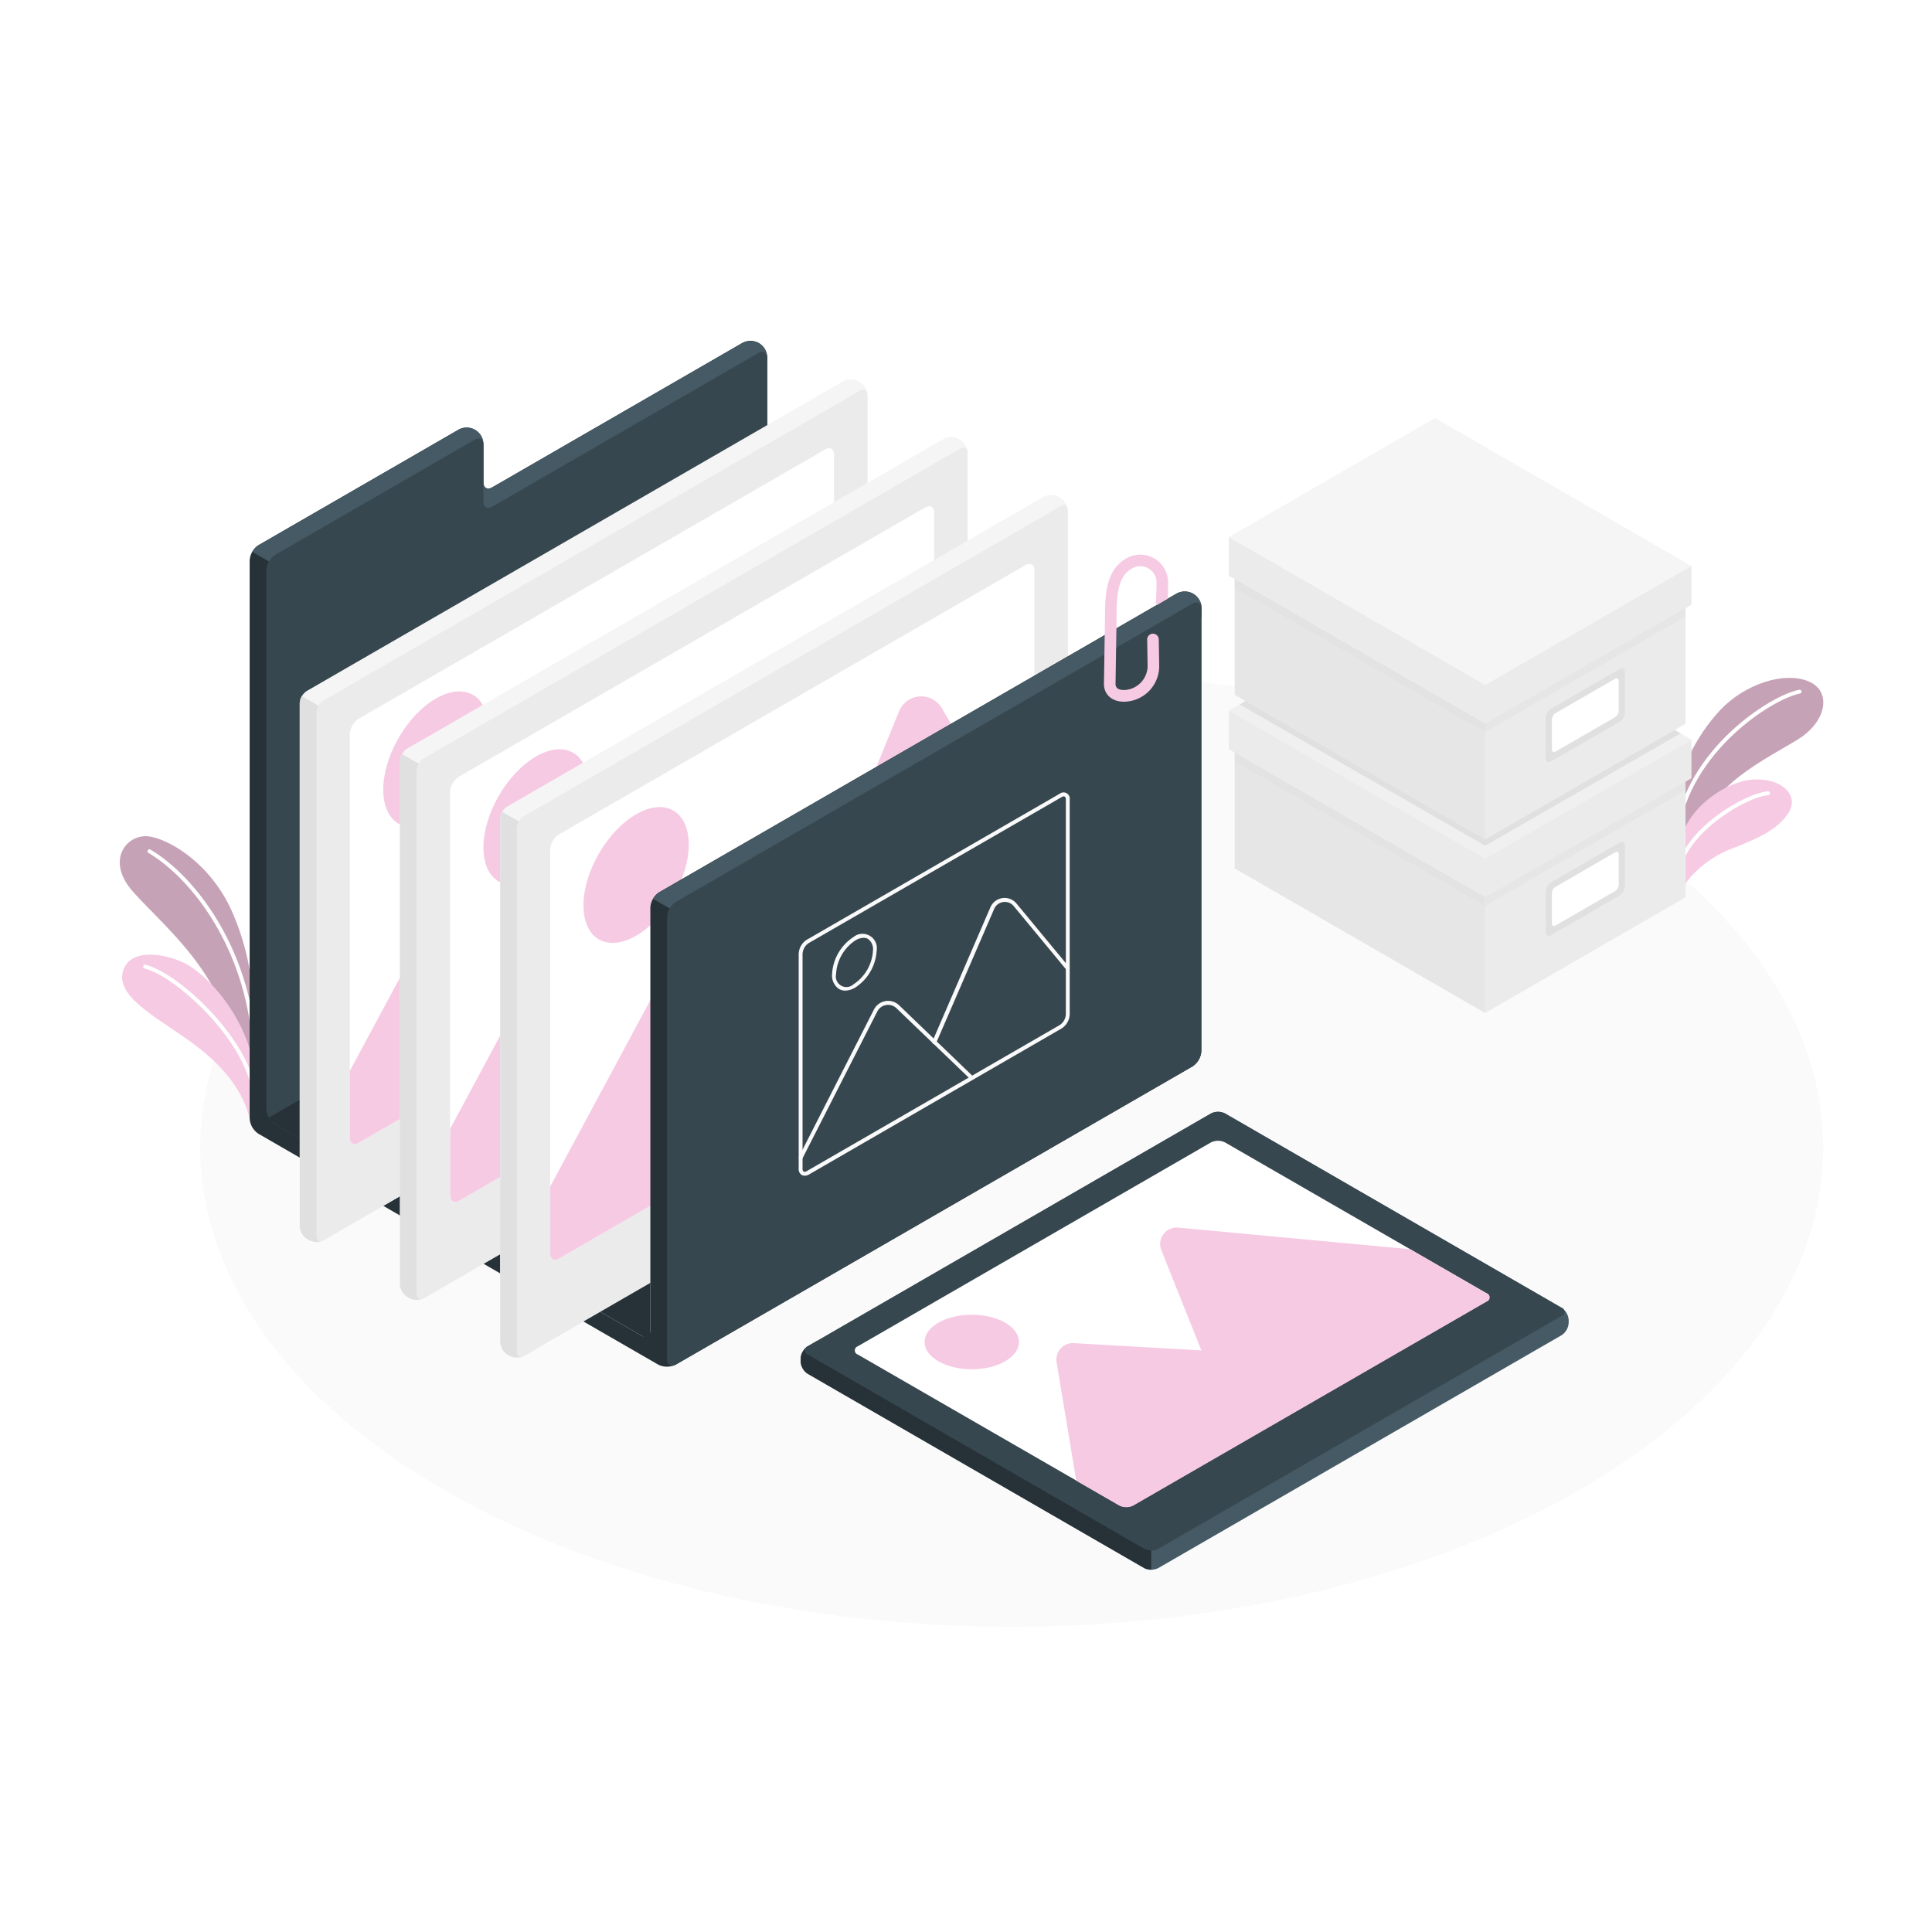 <svg class="animated" id="freepik_stories-image-folder" xmlns="http://www.w3.org/2000/svg" xmlns:xlink="http://www.w3.org/1999/xlink" viewBox="0 0 500 500" version="1.1" xmlns:svgjs="http://svgjs.com/svgjs"><style>svg#freepik_stories-image-folder:not(.animated) .animable {opacity: 0;}svg#freepik_stories-image-folder.animated #freepik--image-folder--inject-1--inject-43 {animation: 1.5s Infinite  linear floating;animation-delay: 0s;}svg#freepik_stories-image-folder.animated #freepik--Photo--inject-1--inject-43 {animation: 1.5s Infinite  linear floating;animation-delay: 0s;}svg#freepik_stories-image-folder.animated #freepik--Boxes--inject-1--inject-43 {animation: 1.5s Infinite  linear floating;animation-delay: 0s;}            @keyframes floating {                0% {                    opacity: 1;                    transform: translateY(0px);                }                50% {                    transform: translateY(-10px);                }                100% {                    opacity: 1;                    transform: translateY(0px);                }            }        </style><g id="freepik--Floor--inject-1--inject-43" class="animable" style="transform-origin: 261.834px 297.002px;"><path d="M113.34,384.68c82,48.43,215,48.43,297,0s82-126.94,0-175.36-215-48.43-297,0S31.31,336.26,113.34,384.68Z" style="fill: rgb(250, 250, 250); transform-origin: 261.834px 297.002px;" id="elj9y8lonvsh" class="animable"></path></g><g id="freepik--Plants--inject-1--inject-43" class="animable" style="transform-origin: 251.436px 232.442px;"><path d="M434,205.77c.45-5.62,4.78-15.2,11.19-22s16.67-10.12,23-7.37c5.9,2.57,4.6,10.47-3.18,15.14s-19.36,10.41-23.33,19.26L434,221.42Z" style="fill: rgb(247, 202, 228); transform-origin: 452.934px 198.427px;" id="el3dd6eh9h7sm" class="animable"></path><g id="elioqvzrpgh"><path d="M434,205.77c.45-5.62,4.78-15.2,11.19-22s16.67-10.12,23-7.37c5.9,2.57,4.6,10.47-3.18,15.14s-19.36,10.41-23.33,19.26L434,221.42Z" style="opacity: 0.2; transform-origin: 452.934px 198.427px;" class="animable"></path></g><path d="M465.74,179c-7.35,1.4-28.89,15.27-31.71,36.21" style="fill: none; stroke: rgb(255, 255, 255); stroke-linecap: round; stroke-miterlimit: 10; transform-origin: 449.885px 197.105px;" id="eluty8i48gpip" class="animable"></path><path d="M434.87,231C436,228,440.92,222.43,448,219.7s12.42-5.17,15-9.57-1.91-8.72-9.06-8.41-19.06,7.8-19.9,19.7Z" style="fill: rgb(247, 202, 228); transform-origin: 448.888px 216.352px;" id="el8l32h4qlo47" class="animable"></path><path d="M457.58,205.28c-6.18.61-21.2,9.72-23.22,19.92" style="fill: none; stroke: rgb(255, 255, 255); stroke-linecap: round; stroke-miterlimit: 10; transform-origin: 445.97px 215.24px;" id="el8tqrtoi8n7" class="animable"></path><path d="M65.5,259.56a64.75,64.75,0,0,0-5.21-23.07c-5.27-12.49-15.93-19.1-21.61-20s-11.55,6-4.32,14.2,21.09,19.18,25.07,35.79l6.51,11.34Z" style="fill: rgb(247, 202, 228); transform-origin: 48.472px 247.115px;" id="elf4w6d9cj6nm" class="animable"></path><g id="elmt4knop8hzk"><path d="M65.5,259.56a64.75,64.75,0,0,0-5.21-23.07c-5.27-12.49-15.93-19.1-21.61-20s-11.55,6-4.32,14.2,21.09,19.18,25.07,35.79l6.51,11.34Z" style="opacity: 0.2; transform-origin: 48.472px 247.115px;" class="animable"></path></g><path d="M38.68,220.3c11.66,6.94,25.17,25.15,27.06,49.35" style="fill: none; stroke: rgb(255, 255, 255); stroke-linecap: round; stroke-linejoin: round; transform-origin: 52.21px 244.975px;" id="elhi7gxmwo2vk" class="animable"></path><path d="M64.61,289.45C63,283,58.79,276.71,50.38,270.39s-19.65-11.75-18.73-18.2,9.44-6,15.68-3.15,17.06,14.58,18.61,28.76Z" style="fill: rgb(247, 202, 228); transform-origin: 48.769px 268.251px;" id="elq5wohp7u03c" class="animable"></path><path d="M37.55,250.17c8.1,2,25.48,17.9,28,31.44" style="fill: none; stroke: rgb(255, 255, 255); stroke-linecap: round; stroke-linejoin: round; transform-origin: 51.55px 265.89px;" id="el6ctuvbrgoph" class="animable"></path></g><g id="freepik--image-folder--inject-1--inject-43" class="animable" style="transform-origin: 187.806px 220.949px;"><path d="M66.91,293.43a5.08,5.08,0,0,1-2.3-4V145.08a5.1,5.1,0,0,1,2.3-4l51.57-29.77a4.33,4.33,0,0,1,6.62,3.83v9.64c0,1.47,1,2.07,2.31,1.33l64.53-37.25a4.33,4.33,0,0,1,6.62,3.82V314.56L151,342Z" style="fill: rgb(38, 50, 56); transform-origin: 131.586px 215.102px;" id="el3uw9c61dblu" class="animable"></path><path d="M196.4,88.79a4.91,4.91,0,0,0-4.46.08l-64.53,37.25c-1.28.74-2.31.14-2.31-1.33v-9.64a4.33,4.33,0,0,0-6.62-3.83L66.91,141.09a4.83,4.83,0,0,0-1.63,1.72l29.58,17.08L198.56,100V92.69A4.93,4.93,0,0,0,196.4,88.79Z" style="fill: rgb(69, 90, 100); transform-origin: 131.92px 124.092px;" id="elma6hi169x9" class="animable"></path><path d="M196.26,91.36l-68.85,39.75c-1.28.74-2.31.14-2.31-1.33V115.15c0-1.47-1-2.07-2.3-1.33L71.23,143.59a5.09,5.09,0,0,0-2.3,4V287a5.07,5.07,0,0,0,2.31,4l84.11,48.56,43.21-24.94V92.69C198.56,91.22,197.53,90.63,196.26,91.36Z" style="fill: rgb(55, 71, 79); transform-origin: 133.745px 215.304px;" id="el5tudgw47ktj" class="animable"></path><path d="M69.61,289.22a4.66,4.66,0,0,0,1.63,1.72l84.11,48.56,43.21-24.94V214.77Z" style="fill: rgb(38, 50, 56); transform-origin: 134.085px 277.135px;" id="elehc5m93d62d" class="animable"></path><path d="M80.05,321l-.63-.36a4.08,4.08,0,0,1-1.85-3.19V182a4.05,4.05,0,0,1,1.85-3.19l138.9-80.2a4.07,4.07,0,0,1,3.69,0l.63.37a4.05,4.05,0,0,1,1.85,3.19V237.59a4.08,4.08,0,0,1-1.85,3.19L83.74,321A4.07,4.07,0,0,1,80.05,321Z" style="fill: rgb(245, 245, 245); transform-origin: 151.03px 209.805px;" id="elvl5gcd2trk" class="animable"></path><path d="M86.21,184.83l-8.1-4.68a3.82,3.82,0,0,0-.54,1.82V317.42a4.08,4.08,0,0,0,1.85,3.19l.63.36a4.07,4.07,0,0,0,3.69,0l2.47-1.43Z" style="fill: rgb(224, 224, 224); transform-origin: 81.89px 250.781px;" id="ele9ybmzajaqj" class="animable"></path><path d="M81.9,319.91V184.46a4.07,4.07,0,0,1,1.84-3.19l138.9-80.2c1-.58,1.85-.11,1.85,1.07V237.59a4.08,4.08,0,0,1-1.85,3.19L83.74,321C82.72,321.56,81.9,321.09,81.9,319.91Z" style="fill: rgb(235, 235, 235); transform-origin: 153.195px 211.029px;" id="elmxo2bz88ylc" class="animable"></path><path d="M92.84,186l120.7-69.68c1.27-.74,2.3-.14,2.3,1.33V222.09a5.08,5.08,0,0,1-2.3,4L92.84,295.76c-1.27.74-2.3.14-2.3-1.33V190A5.1,5.1,0,0,1,92.84,186Z" style="fill: rgb(255, 255, 255); transform-origin: 153.19px 206.04px;" id="el3d9ktkv5uyx" class="animable"></path><path d="M112.79,180.79c7.52-4.34,13.61-.82,13.61,7.86s-6.09,19.23-13.61,23.57-13.61.83-13.61-7.85S105.27,185.13,112.79,180.79Z" style="fill: rgb(247, 202, 228); transform-origin: 112.79px 196.506px;" id="elvkc2h9ju6a" class="animable"></path><path d="M125.4,212.27a6.19,6.19,0,0,1,9.92-1.36L151,227.24l29.8-73.11a6.19,6.19,0,0,1,11.09-.76l23.93,41.44v27.28a5.08,5.08,0,0,1-2.3,4L92.84,295.76c-1.27.74-2.3.14-2.3-1.33v-17.3Z" style="fill: rgb(247, 202, 228); transform-origin: 153.18px 223.178px;" id="elie4x5lpb6d" class="animable"></path><path d="M106,336l-.64-.37a4.07,4.07,0,0,1-1.84-3.19V196.94a4.07,4.07,0,0,1,1.84-3.19l138.91-80.19a4,4,0,0,1,3.68,0l.64.36a4.07,4.07,0,0,1,1.84,3.19V252.56a4,4,0,0,1-1.84,3.19L109.66,336A4,4,0,0,1,106,336Z" style="fill: rgb(245, 245, 245); transform-origin: 176.975px 224.777px;" id="el1dmdf0hktm9" class="animable"></path><path d="M112.14,199.81l-8.1-4.68a3.81,3.81,0,0,0-.54,1.81V332.39a4.07,4.07,0,0,0,1.84,3.19l.64.37a4,4,0,0,0,3.68,0l2.48-1.43Z" style="fill: rgb(224, 224, 224); transform-origin: 107.82px 265.764px;" id="el41ob988nnmc" class="animable"></path><path d="M107.82,334.89V199.44a4.08,4.08,0,0,1,1.84-3.19l138.91-80.2c1-.59,1.84-.11,1.84,1.06V252.56a4,4,0,0,1-1.84,3.19L109.66,336C108.65,336.54,107.82,336.06,107.82,334.89Z" style="fill: rgb(235, 235, 235); transform-origin: 179.115px 226.009px;" id="elmflhe8dlme9" class="animable"></path><path d="M118.77,201l120.7-69.69c1.27-.73,2.3-.13,2.3,1.33V237.06a5.09,5.09,0,0,1-2.3,4l-120.7,69.69c-1.28.73-2.31.14-2.31-1.33V205A5.08,5.08,0,0,1,118.77,201Z" style="fill: rgb(255, 255, 255); transform-origin: 179.115px 221.031px;" id="el3lfiihy50ky" class="animable"></path><path d="M138.72,195.77c7.51-4.34,13.61-.82,13.61,7.86s-6.1,19.23-13.61,23.57-13.61.82-13.61-7.86S131.2,200.11,138.72,195.77Z" style="fill: rgb(247, 202, 228); transform-origin: 138.72px 211.485px;" id="el3dj5648s5db" class="animable"></path><path d="M151.33,227.25a6.18,6.18,0,0,1,9.91-1.36L177,242.22l29.79-73.11a6.19,6.19,0,0,1,11.1-.76l23.92,41.44v27.27a5.09,5.09,0,0,1-2.3,4l-120.7,69.69c-1.28.73-2.31.14-2.31-1.33v-17.3Z" style="fill: rgb(247, 202, 228); transform-origin: 179.155px 238.156px;" id="elebre6if8cps" class="animable"></path><path d="M131.9,350.91l-.63-.36a4.07,4.07,0,0,1-1.84-3.19V211.91a4.05,4.05,0,0,1,1.85-3.19l138.9-80.2a4.07,4.07,0,0,1,3.69,0l.63.37a4.05,4.05,0,0,1,1.85,3.19V267.53a4.08,4.08,0,0,1-1.85,3.19l-138.9,80.19A4.07,4.07,0,0,1,131.9,350.91Z" style="fill: rgb(245, 245, 245); transform-origin: 202.89px 239.716px;" id="elg692wmime4b" class="animable"></path><path d="M138.07,214.77,130,210.09a3.82,3.82,0,0,0-.54,1.82V347.36a4.07,4.07,0,0,0,1.84,3.19l.63.36a4.07,4.07,0,0,0,3.69,0l2.48-1.43Z" style="fill: rgb(224, 224, 224); transform-origin: 133.78px 280.721px;" id="el64vxq3esdrv" class="animable"></path><path d="M133.75,349.85V214.4a4.07,4.07,0,0,1,1.84-3.19L274.49,131c1-.58,1.85-.11,1.85,1.07V267.53a4.08,4.08,0,0,1-1.85,3.19l-138.9,80.19C134.57,351.5,133.75,351,133.75,349.85Z" style="fill: rgb(235, 235, 235); transform-origin: 205.045px 240.956px;" id="elhvwf1dyiedl" class="animable"></path><path d="M144.69,215.93l120.7-69.68c1.27-.74,2.3-.14,2.3,1.33V252a5.09,5.09,0,0,1-2.3,4L144.69,325.7c-1.27.74-2.3.14-2.3-1.33V219.92A5.1,5.1,0,0,1,144.69,215.93Z" style="fill: rgb(255, 255, 255); transform-origin: 205.04px 235.975px;" id="elr7627174wke" class="animable"></path><path d="M164.64,210.73c7.52-4.34,13.61-.82,13.61,7.86s-6.09,19.23-13.61,23.57S151,243,151,234.31,157.12,215.07,164.64,210.73Z" style="fill: rgb(247, 202, 228); transform-origin: 164.625px 226.447px;" id="elyie63mkjjai" class="animable"></path><path d="M177.25,242.21a6.19,6.19,0,0,1,9.92-1.36l15.71,16.33,29.8-73.11a6.19,6.19,0,0,1,11.09-.76l23.93,41.44V252a5.12,5.12,0,0,1-2.31,4L144.69,325.7c-1.27.74-2.3.14-2.3-1.33v-17.3Z" style="fill: rgb(247, 202, 228); transform-origin: 205.045px 253.118px;" id="elrbnkff5lcfn" class="animable"></path><polygon points="155.35 339.5 168.31 332.02 168.31 346.99 155.35 339.5" style="fill: rgb(38, 50, 56); transform-origin: 161.83px 339.505px;" id="eljyyk9omfngj" class="animable"></polygon><path d="M168.31,234.89V344.33c0,1.47-1,2.06-2.3,1.33l-10.66-6.16L151,342l19.3,11.14a5.06,5.06,0,0,0,4.61,0L308.6,276a5.1,5.1,0,0,0,2.31-4V157.56a4.34,4.34,0,0,0-6.63-3.83L170.62,230.9A5.08,5.08,0,0,0,168.31,234.89Z" style="fill: rgb(38, 50, 56); transform-origin: 230.956px 253.385px;" id="el1ts4ls2u0fo" class="animable"></path><path d="M177,237.22l134-77.33v-2.33a4.34,4.34,0,0,0-6.63-3.83L170.62,230.9a4.66,4.66,0,0,0-1.63,1.72Z" style="fill: rgb(69, 90, 100); transform-origin: 239.996px 195.148px;" id="elfw3ruosr9bu" class="animable"></path><path d="M308.6,156.23,174.94,233.4a5.1,5.1,0,0,0-2.31,4V351.81c0,1.47,1,2.07,2.31,1.33L308.6,276a5.1,5.1,0,0,0,2.31-4V157.56C310.91,156.09,309.87,155.49,308.6,156.23Z" style="fill: rgb(55, 71, 79); transform-origin: 241.77px 254.685px;" id="eln2bp2vfey2a" class="animable"></path><path d="M208.22,304.27a1.42,1.42,0,0,1-.73-.19,1.77,1.77,0,0,1-.79-1.63V246.83a4.57,4.57,0,0,1,2.09-3.62l65.46-37.79a1.61,1.61,0,0,1,2.59,1.5v55.62a4.57,4.57,0,0,1-2.09,3.62L209.29,304A2.16,2.16,0,0,1,208.22,304.27Zm67.1-98.17a1.1,1.1,0,0,0-.57.19l-65.46,37.78h0a3.6,3.6,0,0,0-1.59,2.76v55.62a.86.86,0,0,0,.29.76.83.83,0,0,0,.8-.13l65.46-37.79a3.57,3.57,0,0,0,1.59-2.75V206.92a.85.85,0,0,0-.29-.76A.44.44,0,0,0,275.32,206.1ZM209,243.64h0Z" style="fill: rgb(250, 250, 250); transform-origin: 241.775px 254.672px;" id="el5llyhlca7tq" class="animable"></path><path d="M218.77,256.37a3.24,3.24,0,0,1-1.63-.42,4.19,4.19,0,0,1-1.8-3.86,12.27,12.27,0,0,1,5.54-9.59,3.71,3.71,0,0,1,6,3.49,12.24,12.24,0,0,1-5.54,9.59A5.35,5.35,0,0,1,218.77,256.37Zm4.72-13.66a4.32,4.32,0,0,0-2.11.66,11.13,11.13,0,0,0-5,8.72,2.74,2.74,0,0,0,4.54,2.62,11.14,11.14,0,0,0,5-8.72,3.24,3.24,0,0,0-1.3-3A2.14,2.14,0,0,0,223.49,242.71Z" style="fill: rgb(250, 250, 250); transform-origin: 221.126px 249.019px;" id="ely7k238ooop" class="animable"></path><path d="M207.2,300.09A.53.53,0,0,1,207,300a.49.49,0,0,1-.21-.67l19.38-38.05a4.12,4.12,0,0,1,6.54-1.1l19.16,18.44a.49.49,0,0,1,0,.7.5.5,0,0,1-.71,0L232,260.93a3.13,3.13,0,0,0-4.95.83l-19.38,38.06A.51.51,0,0,1,207.2,300.09Z" style="fill: rgb(250, 250, 250); transform-origin: 229.374px 279.556px;" id="el2ngphwsypn" class="animable"></path><path d="M241.77,270.15a.48.48,0,0,1-.2,0,.5.5,0,0,1-.26-.65l15-34.68a4,4,0,0,1,6.75-1l13.64,16.49a.49.49,0,0,1-.06.7A.51.51,0,0,1,276,251l-13.64-16.49a3,3,0,0,0-5.07.72l-15,34.67A.5.5,0,0,1,241.77,270.15Z" style="fill: rgb(250, 250, 250); transform-origin: 259.046px 251.273px;" id="ellw0xz4lqxga" class="animable"></path><g style="clip-path: url(&quot;#freepik--clip-path--inject-1--inject-43&quot;); transform-origin: 294.005px 162.569px;" id="el4d1yosgwiy1" class="animable"><path d="M290.86,181.6c-3.09,0-5.16-1.85-5.16-4.6l.27-17.34c0-4.73,0-11.91,5.28-15a7.2,7.2,0,0,1,11.06,6.11c0,1.39-.05,3.09-.13,5.06a1.48,1.48,0,0,1-1.56,1.44,1.5,1.5,0,0,1-1.43-1.57c.07-1.89.12-3.6.12-4.93a4.2,4.2,0,0,0-6.56-3.51c-3.49,2-3.78,7-3.78,12.38L288.7,177c0,1.3,1.17,1.58,2.16,1.58a6.29,6.29,0,0,0,6.14-6.23l-.11-6.85a1.5,1.5,0,1,1,3,0l.11,6.86A9.21,9.21,0,0,1,290.86,181.6Z" style="fill: rgb(247, 202, 228); transform-origin: 294.005px 162.569px;" id="el09ny15e7vqfd" class="animable"></path></g></g><g id="freepik--Photo--inject-1--inject-43" class="animable animator-active" style="transform-origin: 306.585px 346.99px;"><path d="M313.38,288.18,209.05,348.42a4.08,4.08,0,0,0-1.85,3.19v.73a4.09,4.09,0,0,0,1.85,3.2L296.1,405.8a4.07,4.07,0,0,0,3.69,0l104.33-60.24a4.08,4.08,0,0,0,1.85-3.19v-.74a4.08,4.08,0,0,0-1.85-3.19l-87.05-50.26A4.07,4.07,0,0,0,313.38,288.18Z" style="fill: rgb(69, 90, 100); transform-origin: 306.585px 346.99px;" id="elgbz6y395wp" class="animable"></path><path d="M207.2,351.61v.73a4.09,4.09,0,0,0,1.85,3.2L296.1,405.8a3.82,3.82,0,0,0,1.84.44v-9.36L211.52,347l-2.47,1.43A4.08,4.08,0,0,0,207.2,351.61Z" style="fill: rgb(38, 50, 56); transform-origin: 252.57px 376.62px;" id="elb5y1kx9h8fc" class="animable"></path><path d="M209.05,348.42l104.33-60.24a4.07,4.07,0,0,1,3.69,0l87.05,50.26a1.12,1.12,0,0,1,0,2.13L299.79,400.81a4.07,4.07,0,0,1-3.69,0l-87.05-50.26A1.12,1.12,0,0,1,209.05,348.42Z" style="fill: rgb(55, 71, 79); transform-origin: 306.585px 344.495px;" id="elz390xw0obaf" class="animable"></path><path d="M222,350.55l67.61,39a4,4,0,0,0,3.68,0l91.38-52.75a1.12,1.12,0,0,0,0-2.13l-67.61-39a4.13,4.13,0,0,0-3.69,0L222,348.42A1.12,1.12,0,0,0,222,350.55Z" style="fill: rgb(255, 255, 255); transform-origin: 303.335px 342.617px;" id="els3gy934kyr" class="animable"></path><path d="M242.85,342.3c4.77-2.75,12.51-2.75,17.28,0s4.78,7.22,0,10-12.51,2.75-17.28,0S238.08,345.06,242.85,342.3Z" style="fill: rgb(247, 202, 228); transform-origin: 251.492px 347.306px;" id="elyqh60j6urfo" class="animable"></path><path d="M384.68,334.7l-19.76-11.41-60-5.59a4.28,4.28,0,0,0-4.37,5.85l10.36,25.93-33-1.88a4.27,4.27,0,0,0-4.46,5l5.08,30.59h0l11.12,6.42a4,4,0,0,0,3.68,0l91.38-52.75A1.12,1.12,0,0,0,384.68,334.7Z" style="fill: rgb(247, 202, 228); transform-origin: 329.452px 353.87px;" id="elwe9fbq2gbyd" class="animable"></path></g><g id="freepik--Boxes--inject-1--inject-43" class="animable" style="transform-origin: 377.88px 185.17px;"><polygon points="384.36 262.17 384.36 222.25 436.21 192.32 436.21 232.23 384.36 262.17" style="fill: rgb(235, 235, 235); transform-origin: 410.285px 227.245px;" id="eljqncwcdi9u8" class="animable"></polygon><polygon points="384.36 222.25 319.54 184.83 319.54 224.75 384.36 262.17 384.36 222.25" style="fill: rgb(230, 230, 230); transform-origin: 351.95px 223.5px;" id="elmve74vummd" class="animable"></polygon><polygon points="384.36 222.25 437.75 191.42 371.39 153.1 318.01 183.94 384.36 222.25" style="fill: rgb(240, 240, 240); transform-origin: 377.88px 187.675px;" id="el3vd1cn6r3cb" class="animable"></polygon><polygon points="384.36 222.25 384.36 232.23 437.75 201.41 437.75 191.42 384.36 222.25" style="fill: rgb(235, 235, 235); transform-origin: 411.055px 211.825px;" id="eldhtkioycu7" class="animable"></polygon><polygon points="384.36 232.23 436.21 202.3 436.21 204.49 384.36 234.43 384.36 232.23" style="fill: rgb(230, 230, 230); transform-origin: 410.285px 218.365px;" id="elf19hm7c7fg" class="animable"></polygon><polygon points="318.01 183.94 384.36 222.25 384.36 232.23 318.01 193.92 318.01 183.94" style="fill: rgb(235, 235, 235); transform-origin: 351.185px 208.085px;" id="eljnt8ktda7hr" class="animable"></polygon><g id="el4yhv2c3539a"><polygon points="384.36 232.23 319.54 194.81 319.54 197.01 384.36 234.43 384.36 232.23" style="fill: rgb(224, 224, 224); opacity: 0.5; mix-blend-mode: multiply; transform-origin: 351.95px 214.62px;" class="animable"></polygon></g><path d="M401.43,228.32l17.71-10.23c.76-.44,1.38-.08,1.38.8v10.47a3.06,3.06,0,0,1-1.38,2.4L401.43,242c-.77.44-1.38.09-1.38-.79V230.71A3,3,0,0,1,401.43,228.32Z" style="fill: rgb(224, 224, 224); transform-origin: 410.285px 230.046px;" id="el0kznm7z4vx2" class="animable"></path><path d="M402.56,229.51,418,220.59c.51-.29.93-.05.93.53V229a2,2,0,0,1-.93,1.6l-15.44,8.92c-.51.29-.92,0-.92-.54V231.1A2,2,0,0,1,402.56,229.51Z" style="fill: rgb(255, 255, 255); transform-origin: 410.285px 230.051px;" id="elm9q8nkdgsmi" class="animable"></path><polygon points="384.36 217.24 384.36 177.32 436.21 147.38 436.21 187.3 384.36 217.24" style="fill: rgb(235, 235, 235); transform-origin: 410.285px 182.31px;" id="el2n7dvcnjn8" class="animable"></polygon><polygon points="384.36 177.32 319.54 139.9 319.54 179.82 384.36 217.24 384.36 177.32" style="fill: rgb(230, 230, 230); transform-origin: 351.95px 178.57px;" id="elhb0ph8neuuf" class="animable"></polygon><polygon points="384.36 177.32 437.75 146.48 371.39 108.17 318.01 139 384.36 177.32" style="fill: rgb(245, 245, 245); transform-origin: 377.88px 142.745px;" id="elvfvb889uai8" class="animable"></polygon><polygon points="384.36 177.32 384.36 187.3 437.75 156.48 437.75 146.48 384.36 177.32" style="fill: rgb(235, 235, 235); transform-origin: 411.055px 166.89px;" id="el8coe17q01ke" class="animable"></polygon><polygon points="384.36 187.3 436.21 157.36 436.21 159.56 384.36 189.49 384.36 187.3" style="fill: rgb(230, 230, 230); transform-origin: 410.285px 173.425px;" id="el16uz8guw1l5" class="animable"></polygon><polygon points="318.01 139 384.36 177.32 384.36 187.3 318.01 148.99 318.01 139" style="fill: rgb(235, 235, 235); transform-origin: 351.185px 163.15px;" id="elwffl8izbrsf" class="animable"></polygon><g id="elgxy039r8zwo"><polygon points="384.36 187.3 319.54 149.88 319.54 152.07 384.36 189.49 384.36 187.3" style="fill: rgb(224, 224, 224); opacity: 0.5; mix-blend-mode: multiply; transform-origin: 351.95px 169.685px;" class="animable"></polygon></g><path d="M401.43,183.39l17.71-10.23c.76-.44,1.38-.08,1.38.8v10.47a3.09,3.09,0,0,1-1.38,2.4l-17.71,10.22c-.77.44-1.38.08-1.38-.8V185.78A3,3,0,0,1,401.43,183.39Z" style="fill: rgb(224, 224, 224); transform-origin: 410.285px 185.105px;" id="elr1s0h17vt9m" class="animable"></path><path d="M402.56,184.57,418,175.66c.51-.29.93-.06.93.53V184a2.06,2.06,0,0,1-.93,1.6l-15.44,8.91c-.51.3-.92.06-.92-.53v-7.85A2,2,0,0,1,402.56,184.57Z" style="fill: rgb(255, 255, 255); transform-origin: 410.285px 185.087px;" id="el9bpyj17eaic" class="animable"></path><polygon points="433.41 188.91 384.36 217.24 322.34 181.41 320.82 182.31 384.36 218.87 434.94 189.79 433.41 188.91" style="fill: rgb(224, 224, 224); transform-origin: 377.88px 200.14px;" id="elsg2d5ufzxf" class="animable"></polygon></g><defs>     <filter id="active" height="200%">         <feMorphology in="SourceAlpha" result="DILATED" operator="dilate" radius="2"></feMorphology>                <feFlood flood-color="#32DFEC" flood-opacity="1" result="PINK"></feFlood>        <feComposite in="PINK" in2="DILATED" operator="in" result="OUTLINE"></feComposite>        <feMerge>            <feMergeNode in="OUTLINE"></feMergeNode>            <feMergeNode in="SourceGraphic"></feMergeNode>        </feMerge>    </filter>    <filter id="hover" height="200%">        <feMorphology in="SourceAlpha" result="DILATED" operator="dilate" radius="2"></feMorphology>                <feFlood flood-color="#ff0000" flood-opacity="0.5" result="PINK"></feFlood>        <feComposite in="PINK" in2="DILATED" operator="in" result="OUTLINE"></feComposite>        <feMerge>            <feMergeNode in="OUTLINE"></feMergeNode>            <feMergeNode in="SourceGraphic"></feMergeNode>        </feMerge>            <feColorMatrix type="matrix" values="0   0   0   0   0                0   1   0   0   0                0   0   0   0   0                0   0   0   1   0 "></feColorMatrix>    </filter></defs><defs><clipPath id="freepik--clip-path--inject-1--inject-43"><polygon points="304.28 153.73 297 158 301 159 299.66 181.34 280.66 192.32 280.66 147.41 306.58 132.44 306.58 152.4 304.28 153.73" style="fill:none"></polygon></clipPath></defs></svg>